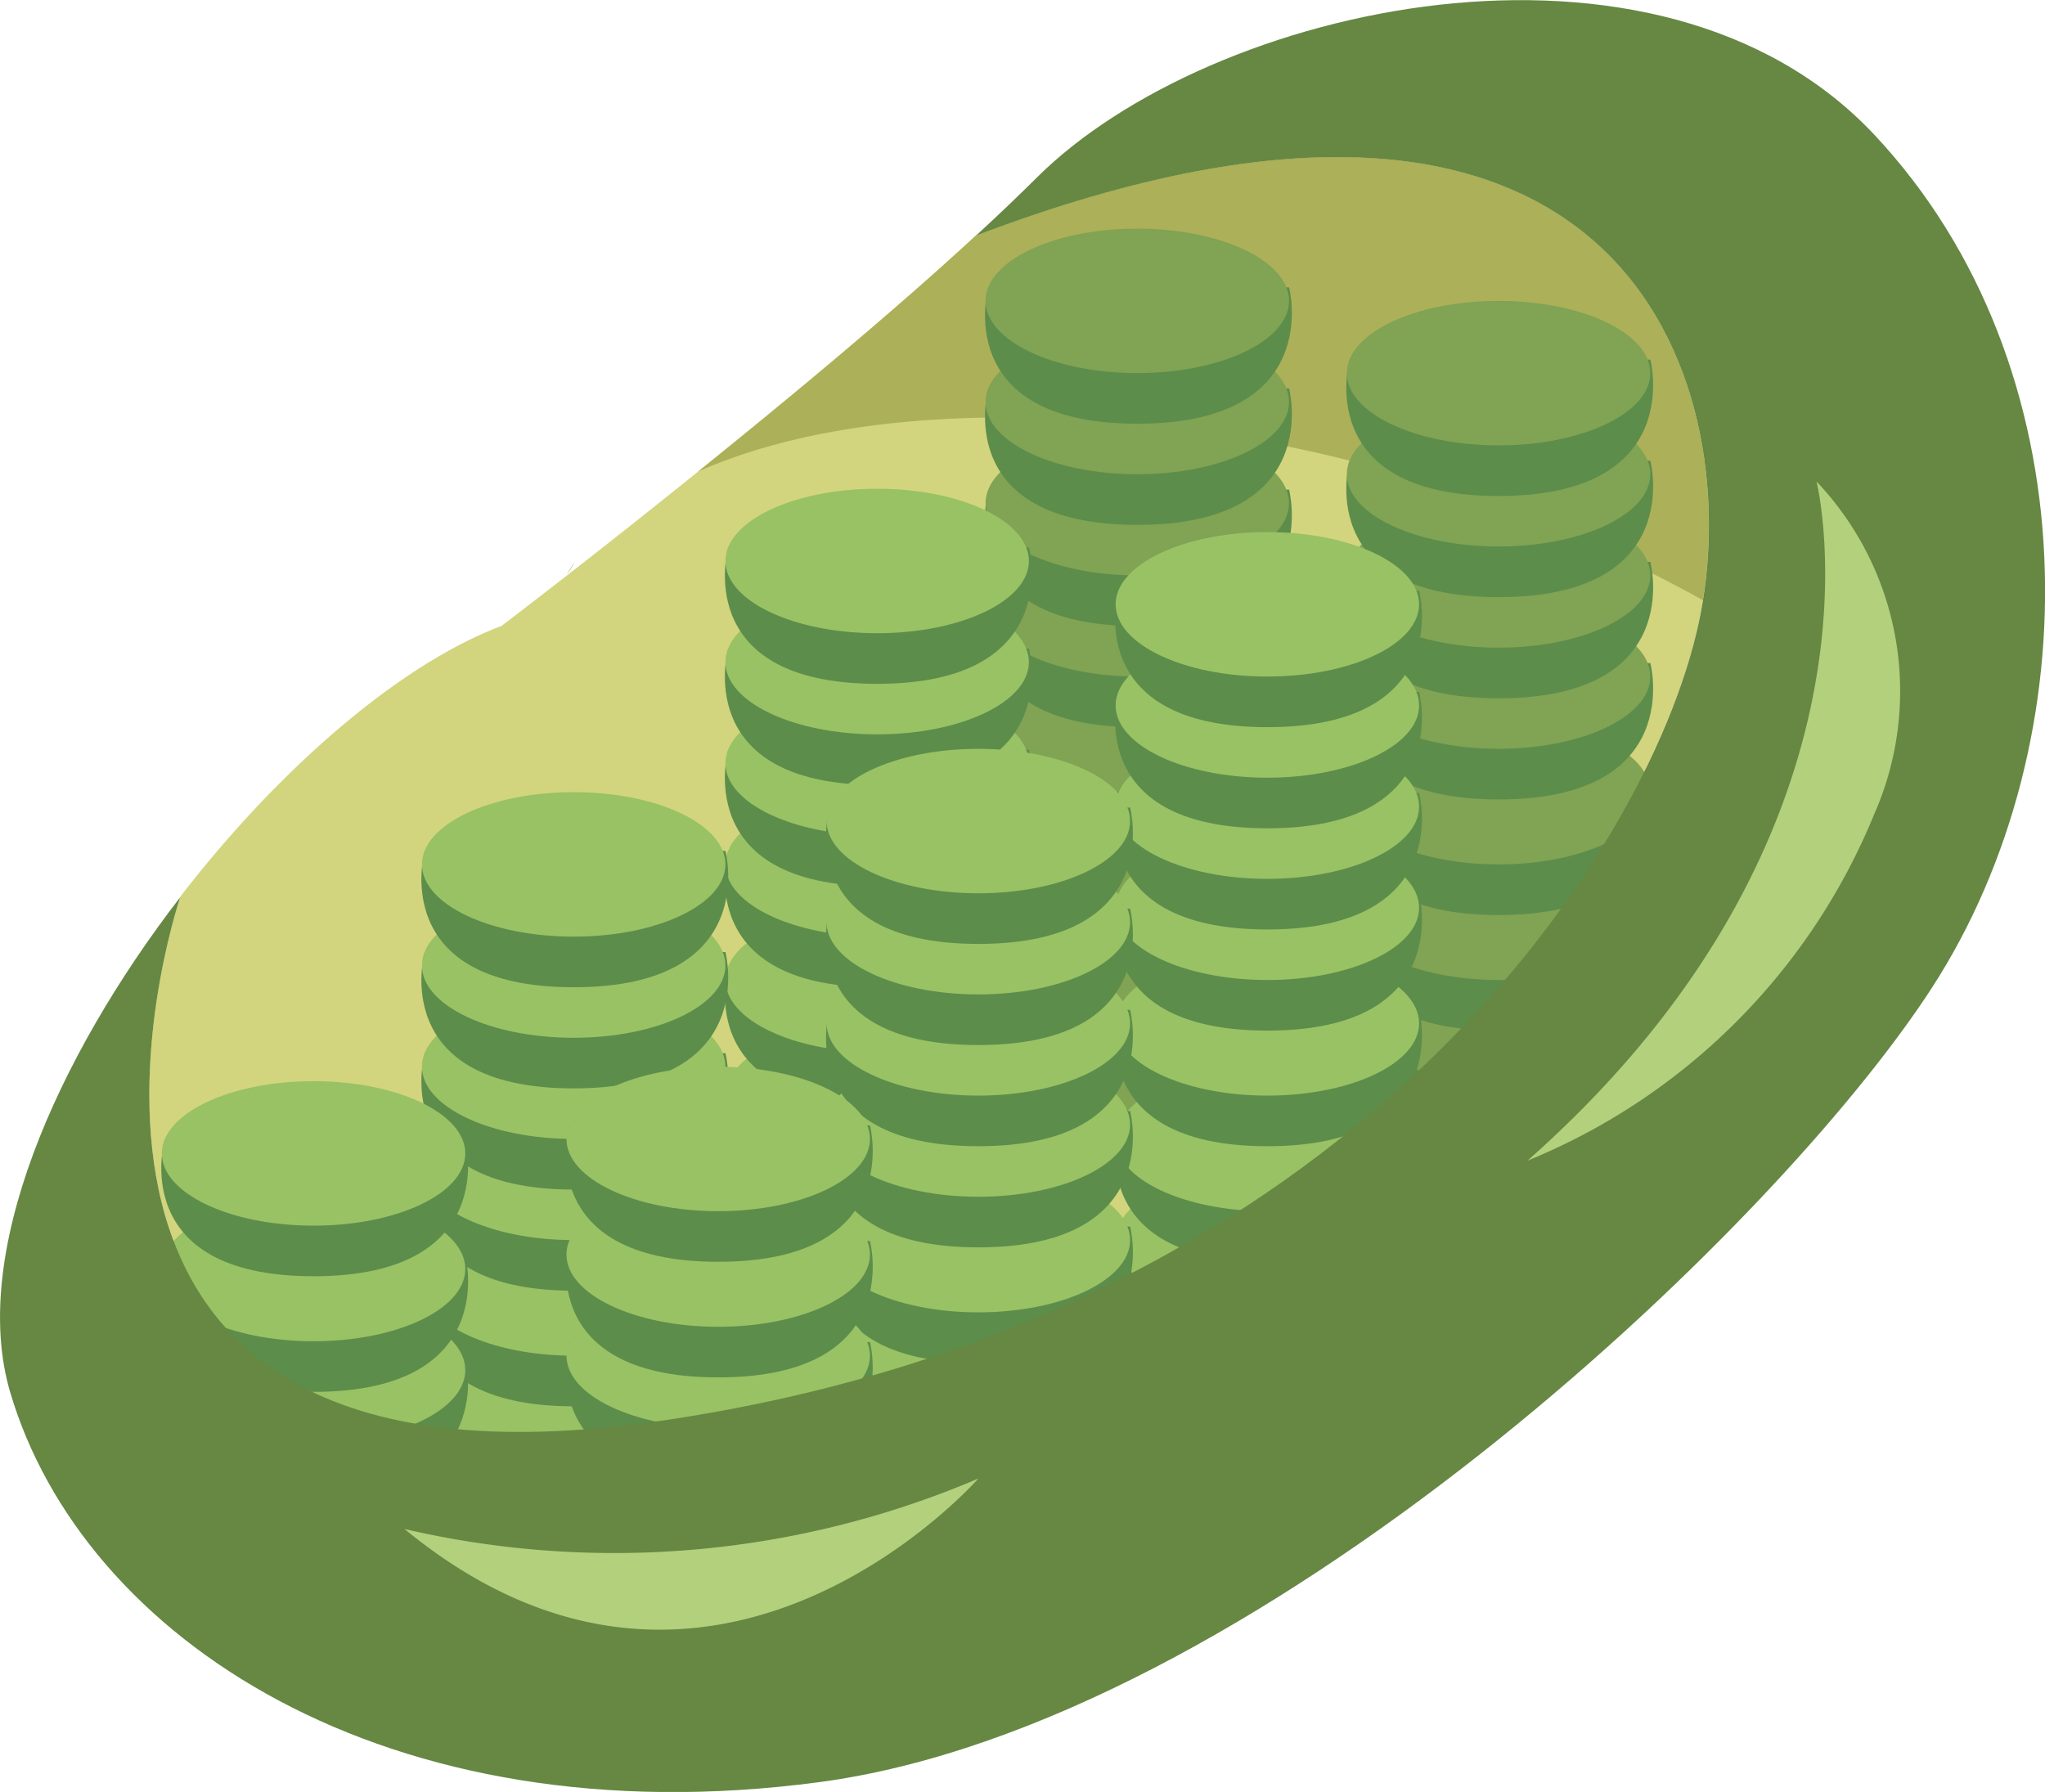 <svg id="Group_18947" data-name="Group 18947" xmlns="http://www.w3.org/2000/svg" width="72.942" height="63.924" viewBox="0 0 72.942 63.924">
  <path id="Path_29043" data-name="Path 29043" d="M233.044,522.351c-.021.139-.041.273-.067.407-1.546,8.247-12.371,25.258-37.114,28.866-24.449,3.567-17.3-18.165-17.129-18.681a.016.016,0,0,0,.005-.01v-.005c3.49-4.531,7.82-8.294,11.454-9.655,0,0,.881-.67,2.3-1.773l.005-.005c1.242-.964,2.887-2.263,4.711-3.732,3.2-2.577,6.938-5.675,9.912-8.423C229.864,500.707,234.379,514.063,233.044,522.351Z" transform="translate(-172.307 -500.942)" fill="#d2d57d"/>
  <path id="Path_29044" data-name="Path 29044" d="M206.53,535.023a3.21,3.21,0,0,1,.289-.443Z" transform="translate(-186.309 -514.527)" fill="#748c48"/>
  <path id="Path_29045" data-name="Path 29045" d="M251.445,522.351a52.107,52.107,0,0,0-20.17-6.294c-7.7-.7-12.6.351-15.665,1.706,3.2-2.577,6.938-5.675,9.912-8.423C248.265,500.707,252.78,514.063,251.445,522.351Z" transform="translate(-190.709 -500.942)" fill="#acb058"/>
  <g id="Group_18891" data-name="Group 18891" transform="translate(48.02 10.734)">
    <g id="Group_18883" data-name="Group 18883" transform="translate(0 26.289)">
      <path id="Path_29046" data-name="Path 29046" d="M260.579,571.563s-1.387,4.865,5.314,4.865,5.412-4.865,5.412-4.865Z" transform="translate(-260.46 -569.469)" fill="#5c8d4b"/>
      <ellipse id="Ellipse_966" data-name="Ellipse 966" cx="5.412" cy="2.577" rx="5.412" ry="2.577" transform="translate(0.02)" fill="#80a354"/>
    </g>
    <g id="Group_18884" data-name="Group 18884" transform="translate(0 22.681)">
      <path id="Path_29047" data-name="Path 29047" d="M260.579,564.563s-1.387,4.865,5.314,4.865,5.412-4.865,5.412-4.865Z" transform="translate(-260.46 -562.469)" fill="#5c8d4b"/>
      <ellipse id="Ellipse_967" data-name="Ellipse 967" cx="5.412" cy="2.577" rx="5.412" ry="2.577" transform="translate(0.02)" fill="#80a354"/>
    </g>
    <g id="Group_18885" data-name="Group 18885" transform="translate(0 19.072)">
      <path id="Path_29048" data-name="Path 29048" d="M260.579,557.563s-1.387,4.865,5.314,4.865,5.412-4.865,5.412-4.865Z" transform="translate(-260.46 -555.469)" fill="#5c8d4b"/>
      <ellipse id="Ellipse_968" data-name="Ellipse 968" cx="5.412" cy="2.577" rx="5.412" ry="2.577" transform="translate(0.02)" fill="#80a354"/>
    </g>
    <g id="Group_18886" data-name="Group 18886" transform="translate(0 14.949)">
      <path id="Path_29049" data-name="Path 29049" d="M260.579,549.563s-1.387,4.865,5.314,4.865,5.412-4.865,5.412-4.865Z" transform="translate(-260.46 -547.469)" fill="#5c8d4b"/>
      <ellipse id="Ellipse_969" data-name="Ellipse 969" cx="5.412" cy="2.577" rx="5.412" ry="2.577" transform="translate(0.02)" fill="#80a354"/>
    </g>
    <g id="Group_18887" data-name="Group 18887" transform="translate(0 10.825)">
      <path id="Path_29050" data-name="Path 29050" d="M260.579,541.563s-1.387,4.865,5.314,4.865,5.412-4.865,5.412-4.865Z" transform="translate(-260.46 -539.469)" fill="#5c8d4b"/>
      <ellipse id="Ellipse_970" data-name="Ellipse 970" cx="5.412" cy="2.577" rx="5.412" ry="2.577" transform="translate(0.02)" fill="#80a354"/>
    </g>
    <g id="Group_18888" data-name="Group 18888" transform="translate(0 7.217)">
      <path id="Path_29051" data-name="Path 29051" d="M260.579,534.563s-1.387,4.865,5.314,4.865,5.412-4.865,5.412-4.865Z" transform="translate(-260.46 -532.469)" fill="#5c8d4b"/>
      <ellipse id="Ellipse_971" data-name="Ellipse 971" cx="5.412" cy="2.577" rx="5.412" ry="2.577" transform="translate(0.02)" fill="#80a354"/>
    </g>
    <g id="Group_18889" data-name="Group 18889" transform="translate(0 3.608)">
      <path id="Path_29052" data-name="Path 29052" d="M260.579,527.563s-1.387,4.865,5.314,4.865,5.412-4.865,5.412-4.865Z" transform="translate(-260.46 -525.469)" fill="#5c8d4b"/>
      <ellipse id="Ellipse_972" data-name="Ellipse 972" cx="5.412" cy="2.577" rx="5.412" ry="2.577" transform="translate(0.02)" fill="#80a354"/>
    </g>
    <g id="Group_18890" data-name="Group 18890">
      <path id="Path_29053" data-name="Path 29053" d="M260.579,520.563s-1.387,4.865,5.314,4.865,5.412-4.865,5.412-4.865Z" transform="translate(-260.46 -518.469)" fill="#5c8d4b"/>
      <ellipse id="Ellipse_973" data-name="Ellipse 973" cx="5.412" cy="2.577" rx="5.412" ry="2.577" transform="translate(0.02)" fill="#80a354"/>
    </g>
  </g>
  <g id="Group_18900" data-name="Group 18900" transform="translate(35.134 8.156)">
    <g id="Group_18892" data-name="Group 18892" transform="translate(0 26.289)">
      <path id="Path_29054" data-name="Path 29054" d="M235.579,566.563s-1.387,4.865,5.314,4.865,5.412-4.865,5.412-4.865Z" transform="translate(-235.46 -564.469)" fill="#5c8d4b"/>
      <ellipse id="Ellipse_974" data-name="Ellipse 974" cx="5.412" cy="2.577" rx="5.412" ry="2.577" transform="translate(0.02)" fill="#80a354"/>
    </g>
    <g id="Group_18893" data-name="Group 18893" transform="translate(0 22.681)">
      <path id="Path_29055" data-name="Path 29055" d="M235.579,559.563s-1.387,4.865,5.314,4.865,5.412-4.865,5.412-4.865Z" transform="translate(-235.46 -557.469)" fill="#5c8d4b"/>
      <ellipse id="Ellipse_975" data-name="Ellipse 975" cx="5.412" cy="2.577" rx="5.412" ry="2.577" transform="translate(0.02)" fill="#80a354"/>
    </g>
    <g id="Group_18894" data-name="Group 18894" transform="translate(0 19.072)">
      <path id="Path_29056" data-name="Path 29056" d="M235.579,552.563s-1.387,4.865,5.314,4.865,5.412-4.865,5.412-4.865Z" transform="translate(-235.46 -550.469)" fill="#5c8d4b"/>
      <ellipse id="Ellipse_976" data-name="Ellipse 976" cx="5.412" cy="2.577" rx="5.412" ry="2.577" transform="translate(0.02)" fill="#80a354"/>
    </g>
    <g id="Group_18895" data-name="Group 18895" transform="translate(0 14.949)">
      <path id="Path_29057" data-name="Path 29057" d="M235.579,544.563s-1.387,4.865,5.314,4.865,5.412-4.865,5.412-4.865Z" transform="translate(-235.46 -542.469)" fill="#5c8d4b"/>
      <ellipse id="Ellipse_977" data-name="Ellipse 977" cx="5.412" cy="2.577" rx="5.412" ry="2.577" transform="translate(0.02)" fill="#80a354"/>
    </g>
    <g id="Group_18896" data-name="Group 18896" transform="translate(0 10.825)">
      <path id="Path_29058" data-name="Path 29058" d="M235.579,536.563s-1.387,4.865,5.314,4.865,5.412-4.865,5.412-4.865Z" transform="translate(-235.46 -534.469)" fill="#5c8d4b"/>
      <ellipse id="Ellipse_978" data-name="Ellipse 978" cx="5.412" cy="2.577" rx="5.412" ry="2.577" transform="translate(0.02)" fill="#80a354"/>
    </g>
    <g id="Group_18897" data-name="Group 18897" transform="translate(0 7.217)">
      <path id="Path_29059" data-name="Path 29059" d="M235.579,529.563s-1.387,4.865,5.314,4.865,5.412-4.865,5.412-4.865Z" transform="translate(-235.46 -527.469)" fill="#5c8d4b"/>
      <ellipse id="Ellipse_979" data-name="Ellipse 979" cx="5.412" cy="2.577" rx="5.412" ry="2.577" transform="translate(0.02)" fill="#80a354"/>
    </g>
    <g id="Group_18898" data-name="Group 18898" transform="translate(0 3.608)">
      <path id="Path_29060" data-name="Path 29060" d="M235.579,522.563s-1.387,4.865,5.314,4.865,5.412-4.865,5.412-4.865Z" transform="translate(-235.46 -520.469)" fill="#5c8d4b"/>
      <ellipse id="Ellipse_980" data-name="Ellipse 980" cx="5.412" cy="2.577" rx="5.412" ry="2.577" transform="translate(0.02)" fill="#80a354"/>
    </g>
    <g id="Group_18899" data-name="Group 18899">
      <path id="Path_29061" data-name="Path 29061" d="M235.579,515.563s-1.387,4.865,5.314,4.865,5.412-4.865,5.412-4.865Z" transform="translate(-235.46 -513.469)" fill="#5c8d4b"/>
      <ellipse id="Ellipse_981" data-name="Ellipse 981" cx="5.412" cy="2.577" rx="5.412" ry="2.577" transform="translate(0.02)" fill="#80a354"/>
    </g>
  </g>
  <g id="Group_18909" data-name="Group 18909" transform="translate(39.773 18.981)">
    <g id="Group_18901" data-name="Group 18901" transform="translate(0 26.289)">
      <path id="Path_29062" data-name="Path 29062" d="M244.579,587.563s-1.387,4.865,5.314,4.865,5.412-4.865,5.412-4.865Z" transform="translate(-244.46 -585.469)" fill="#5c8d4b"/>
      <ellipse id="Ellipse_982" data-name="Ellipse 982" cx="5.412" cy="2.577" rx="5.412" ry="2.577" transform="translate(0.02)" fill="#98c264"/>
    </g>
    <g id="Group_18902" data-name="Group 18902" transform="translate(0 22.681)">
      <path id="Path_29063" data-name="Path 29063" d="M244.579,580.563s-1.387,4.865,5.314,4.865,5.412-4.865,5.412-4.865Z" transform="translate(-244.46 -578.469)" fill="#5c8d4b"/>
      <ellipse id="Ellipse_983" data-name="Ellipse 983" cx="5.412" cy="2.577" rx="5.412" ry="2.577" transform="translate(0.02)" fill="#98c264"/>
    </g>
    <g id="Group_18903" data-name="Group 18903" transform="translate(0 19.072)">
      <path id="Path_29064" data-name="Path 29064" d="M244.579,573.563s-1.387,4.865,5.314,4.865,5.412-4.865,5.412-4.865Z" transform="translate(-244.46 -571.469)" fill="#5c8d4b"/>
      <ellipse id="Ellipse_984" data-name="Ellipse 984" cx="5.412" cy="2.577" rx="5.412" ry="2.577" transform="translate(0.02)" fill="#98c264"/>
    </g>
    <g id="Group_18904" data-name="Group 18904" transform="translate(0 14.949)">
      <path id="Path_29065" data-name="Path 29065" d="M244.579,565.563s-1.387,4.865,5.314,4.865,5.412-4.865,5.412-4.865Z" transform="translate(-244.46 -563.469)" fill="#5c8d4b"/>
      <ellipse id="Ellipse_985" data-name="Ellipse 985" cx="5.412" cy="2.577" rx="5.412" ry="2.577" transform="translate(0.02)" fill="#98c264"/>
    </g>
    <g id="Group_18905" data-name="Group 18905" transform="translate(0 10.825)">
      <path id="Path_29066" data-name="Path 29066" d="M244.579,557.563s-1.387,4.865,5.314,4.865,5.412-4.865,5.412-4.865Z" transform="translate(-244.46 -555.469)" fill="#5c8d4b"/>
      <ellipse id="Ellipse_986" data-name="Ellipse 986" cx="5.412" cy="2.577" rx="5.412" ry="2.577" transform="translate(0.02)" fill="#98c264"/>
    </g>
    <g id="Group_18906" data-name="Group 18906" transform="translate(0 7.217)">
      <path id="Path_29067" data-name="Path 29067" d="M244.579,550.563s-1.387,4.865,5.314,4.865,5.412-4.865,5.412-4.865Z" transform="translate(-244.46 -548.469)" fill="#5c8d4b"/>
      <ellipse id="Ellipse_987" data-name="Ellipse 987" cx="5.412" cy="2.577" rx="5.412" ry="2.577" transform="translate(0.02)" fill="#98c264"/>
    </g>
    <g id="Group_18907" data-name="Group 18907" transform="translate(0 3.608)">
      <path id="Path_29068" data-name="Path 29068" d="M244.579,543.563s-1.387,4.865,5.314,4.865,5.412-4.865,5.412-4.865Z" transform="translate(-244.46 -541.469)" fill="#5c8d4b"/>
      <ellipse id="Ellipse_988" data-name="Ellipse 988" cx="5.412" cy="2.577" rx="5.412" ry="2.577" transform="translate(0.02)" fill="#98c264"/>
    </g>
    <g id="Group_18908" data-name="Group 18908">
      <path id="Path_29069" data-name="Path 29069" d="M244.579,536.563s-1.387,4.865,5.314,4.865,5.412-4.865,5.412-4.865Z" transform="translate(-244.46 -534.469)" fill="#5c8d4b"/>
      <ellipse id="Ellipse_989" data-name="Ellipse 989" cx="5.412" cy="2.577" rx="5.412" ry="2.577" transform="translate(0.02)" fill="#98c264"/>
    </g>
  </g>
  <g id="Group_18918" data-name="Group 18918" transform="translate(25.855 17.435)">
    <g id="Group_18910" data-name="Group 18910" transform="translate(0 26.289)">
      <path id="Path_29070" data-name="Path 29070" d="M217.579,584.563s-1.387,4.865,5.314,4.865,5.412-4.865,5.412-4.865Z" transform="translate(-217.46 -582.469)" fill="#5c8d4b"/>
      <ellipse id="Ellipse_990" data-name="Ellipse 990" cx="5.412" cy="2.577" rx="5.412" ry="2.577" transform="translate(0.02)" fill="#98c264"/>
    </g>
    <g id="Group_18911" data-name="Group 18911" transform="translate(0 22.681)">
      <path id="Path_29071" data-name="Path 29071" d="M217.579,577.563s-1.387,4.865,5.314,4.865,5.412-4.865,5.412-4.865Z" transform="translate(-217.46 -575.469)" fill="#5c8d4b"/>
      <ellipse id="Ellipse_991" data-name="Ellipse 991" cx="5.412" cy="2.577" rx="5.412" ry="2.577" transform="translate(0.02)" fill="#98c264"/>
    </g>
    <g id="Group_18912" data-name="Group 18912" transform="translate(0 19.072)">
      <path id="Path_29072" data-name="Path 29072" d="M217.579,570.563s-1.387,4.865,5.314,4.865,5.412-4.865,5.412-4.865Z" transform="translate(-217.46 -568.469)" fill="#5c8d4b"/>
      <ellipse id="Ellipse_992" data-name="Ellipse 992" cx="5.412" cy="2.577" rx="5.412" ry="2.577" transform="translate(0.02)" fill="#98c264"/>
    </g>
    <g id="Group_18913" data-name="Group 18913" transform="translate(0 14.949)">
      <path id="Path_29073" data-name="Path 29073" d="M217.579,562.563s-1.387,4.865,5.314,4.865,5.412-4.865,5.412-4.865Z" transform="translate(-217.46 -560.469)" fill="#5c8d4b"/>
      <ellipse id="Ellipse_993" data-name="Ellipse 993" cx="5.412" cy="2.577" rx="5.412" ry="2.577" transform="translate(0.02)" fill="#98c264"/>
    </g>
    <g id="Group_18914" data-name="Group 18914" transform="translate(0 10.825)">
      <path id="Path_29074" data-name="Path 29074" d="M217.579,554.563s-1.387,4.865,5.314,4.865,5.412-4.865,5.412-4.865Z" transform="translate(-217.46 -552.469)" fill="#5c8d4b"/>
      <ellipse id="Ellipse_994" data-name="Ellipse 994" cx="5.412" cy="2.577" rx="5.412" ry="2.577" transform="translate(0.02)" fill="#98c264"/>
    </g>
    <g id="Group_18915" data-name="Group 18915" transform="translate(0 7.217)">
      <path id="Path_29075" data-name="Path 29075" d="M217.579,547.563s-1.387,4.865,5.314,4.865,5.412-4.865,5.412-4.865Z" transform="translate(-217.46 -545.469)" fill="#5c8d4b"/>
      <ellipse id="Ellipse_995" data-name="Ellipse 995" cx="5.412" cy="2.577" rx="5.412" ry="2.577" transform="translate(0.02)" fill="#98c264"/>
    </g>
    <g id="Group_18916" data-name="Group 18916" transform="translate(0 3.608)">
      <path id="Path_29076" data-name="Path 29076" d="M217.579,540.563s-1.387,4.865,5.314,4.865,5.412-4.865,5.412-4.865Z" transform="translate(-217.46 -538.469)" fill="#5c8d4b"/>
      <ellipse id="Ellipse_996" data-name="Ellipse 996" cx="5.412" cy="2.577" rx="5.412" ry="2.577" transform="translate(0.02)" fill="#98c264"/>
    </g>
    <g id="Group_18917" data-name="Group 18917">
      <path id="Path_29077" data-name="Path 29077" d="M217.579,533.563s-1.387,4.865,5.314,4.865,5.412-4.865,5.412-4.865Z" transform="translate(-217.46 -531.469)" fill="#5c8d4b"/>
      <ellipse id="Ellipse_997" data-name="Ellipse 997" cx="5.412" cy="2.577" rx="5.412" ry="2.577" transform="translate(0.02)" fill="#98c264"/>
    </g>
  </g>
  <g id="Group_18927" data-name="Group 18927" transform="translate(29.464 26.713)">
    <g id="Group_18919" data-name="Group 18919" transform="translate(0 26.289)">
      <path id="Path_29078" data-name="Path 29078" d="M224.579,602.563s-1.387,4.865,5.314,4.865,5.412-4.865,5.412-4.865Z" transform="translate(-224.46 -600.469)" fill="#5c8d4b"/>
      <ellipse id="Ellipse_998" data-name="Ellipse 998" cx="5.412" cy="2.577" rx="5.412" ry="2.577" transform="translate(0.02)" fill="#98c264"/>
    </g>
    <g id="Group_18920" data-name="Group 18920" transform="translate(0 22.681)">
      <path id="Path_29079" data-name="Path 29079" d="M224.579,595.563s-1.387,4.865,5.314,4.865,5.412-4.865,5.412-4.865Z" transform="translate(-224.46 -593.469)" fill="#5c8d4b"/>
      <ellipse id="Ellipse_999" data-name="Ellipse 999" cx="5.412" cy="2.577" rx="5.412" ry="2.577" transform="translate(0.02)" fill="#98c264"/>
    </g>
    <g id="Group_18921" data-name="Group 18921" transform="translate(0 19.072)">
      <path id="Path_29080" data-name="Path 29080" d="M224.579,588.563s-1.387,4.865,5.314,4.865,5.412-4.865,5.412-4.865Z" transform="translate(-224.46 -586.469)" fill="#5c8d4b"/>
      <ellipse id="Ellipse_1000" data-name="Ellipse 1000" cx="5.412" cy="2.577" rx="5.412" ry="2.577" transform="translate(0.02)" fill="#98c264"/>
    </g>
    <g id="Group_18922" data-name="Group 18922" transform="translate(0 14.949)">
      <path id="Path_29081" data-name="Path 29081" d="M224.579,580.563s-1.387,4.865,5.314,4.865,5.412-4.865,5.412-4.865Z" transform="translate(-224.46 -578.469)" fill="#5c8d4b"/>
      <ellipse id="Ellipse_1001" data-name="Ellipse 1001" cx="5.412" cy="2.577" rx="5.412" ry="2.577" transform="translate(0.02)" fill="#98c264"/>
    </g>
    <g id="Group_18923" data-name="Group 18923" transform="translate(0 10.825)">
      <path id="Path_29082" data-name="Path 29082" d="M224.579,572.563s-1.387,4.865,5.314,4.865,5.412-4.865,5.412-4.865Z" transform="translate(-224.46 -570.469)" fill="#5c8d4b"/>
      <ellipse id="Ellipse_1002" data-name="Ellipse 1002" cx="5.412" cy="2.577" rx="5.412" ry="2.577" transform="translate(0.02)" fill="#98c264"/>
    </g>
    <g id="Group_18924" data-name="Group 18924" transform="translate(0 7.217)">
      <path id="Path_29083" data-name="Path 29083" d="M224.579,565.563s-1.387,4.865,5.314,4.865,5.412-4.865,5.412-4.865Z" transform="translate(-224.46 -563.469)" fill="#5c8d4b"/>
      <ellipse id="Ellipse_1003" data-name="Ellipse 1003" cx="5.412" cy="2.577" rx="5.412" ry="2.577" transform="translate(0.02)" fill="#98c264"/>
    </g>
    <g id="Group_18925" data-name="Group 18925" transform="translate(0 3.608)">
      <path id="Path_29084" data-name="Path 29084" d="M224.579,558.563s-1.387,4.865,5.314,4.865,5.412-4.865,5.412-4.865Z" transform="translate(-224.46 -556.469)" fill="#5c8d4b"/>
      <ellipse id="Ellipse_1004" data-name="Ellipse 1004" cx="5.412" cy="2.577" rx="5.412" ry="2.577" transform="translate(0.02)" fill="#98c264"/>
    </g>
    <g id="Group_18926" data-name="Group 18926">
      <path id="Path_29085" data-name="Path 29085" d="M224.579,551.563s-1.387,4.865,5.314,4.865,5.412-4.865,5.412-4.865Z" transform="translate(-224.46 -549.469)" fill="#5c8d4b"/>
      <ellipse id="Ellipse_1005" data-name="Ellipse 1005" cx="5.412" cy="2.577" rx="5.412" ry="2.577" transform="translate(0.02)" fill="#98c264"/>
    </g>
  </g>
  <g id="Group_18936" data-name="Group 18936" transform="translate(15.03 28.259)">
    <g id="Group_18928" data-name="Group 18928" transform="translate(0 26.289)">
      <path id="Path_29086" data-name="Path 29086" d="M196.579,605.563s-1.387,4.865,5.314,4.865,5.412-4.865,5.412-4.865Z" transform="translate(-196.46 -603.469)" fill="#5c8d4b"/>
      <ellipse id="Ellipse_1006" data-name="Ellipse 1006" cx="5.412" cy="2.577" rx="5.412" ry="2.577" transform="translate(0.02)" fill="#98c264"/>
    </g>
    <g id="Group_18929" data-name="Group 18929" transform="translate(0 22.681)">
      <path id="Path_29087" data-name="Path 29087" d="M196.579,598.563s-1.387,4.865,5.314,4.865,5.412-4.865,5.412-4.865Z" transform="translate(-196.46 -596.469)" fill="#5c8d4b"/>
      <ellipse id="Ellipse_1007" data-name="Ellipse 1007" cx="5.412" cy="2.577" rx="5.412" ry="2.577" transform="translate(0.02)" fill="#98c264"/>
    </g>
    <g id="Group_18930" data-name="Group 18930" transform="translate(0 19.072)">
      <path id="Path_29088" data-name="Path 29088" d="M196.579,591.563s-1.387,4.865,5.314,4.865,5.412-4.865,5.412-4.865Z" transform="translate(-196.46 -589.469)" fill="#5c8d4b"/>
      <ellipse id="Ellipse_1008" data-name="Ellipse 1008" cx="5.412" cy="2.577" rx="5.412" ry="2.577" transform="translate(0.02)" fill="#98c264"/>
    </g>
    <g id="Group_18931" data-name="Group 18931" transform="translate(0 14.949)">
      <path id="Path_29089" data-name="Path 29089" d="M196.579,583.563s-1.387,4.865,5.314,4.865,5.412-4.865,5.412-4.865Z" transform="translate(-196.46 -581.469)" fill="#5c8d4b"/>
      <ellipse id="Ellipse_1009" data-name="Ellipse 1009" cx="5.412" cy="2.577" rx="5.412" ry="2.577" transform="translate(0.02)" fill="#98c264"/>
    </g>
    <g id="Group_18932" data-name="Group 18932" transform="translate(0 10.825)">
      <path id="Path_29090" data-name="Path 29090" d="M196.579,575.563s-1.387,4.865,5.314,4.865,5.412-4.865,5.412-4.865Z" transform="translate(-196.46 -573.469)" fill="#5c8d4b"/>
      <ellipse id="Ellipse_1010" data-name="Ellipse 1010" cx="5.412" cy="2.577" rx="5.412" ry="2.577" transform="translate(0.02)" fill="#98c264"/>
    </g>
    <g id="Group_18933" data-name="Group 18933" transform="translate(0 7.217)">
      <path id="Path_29091" data-name="Path 29091" d="M196.579,568.563s-1.387,4.865,5.314,4.865,5.412-4.865,5.412-4.865Z" transform="translate(-196.46 -566.469)" fill="#5c8d4b"/>
      <ellipse id="Ellipse_1011" data-name="Ellipse 1011" cx="5.412" cy="2.577" rx="5.412" ry="2.577" transform="translate(0.02)" fill="#98c264"/>
    </g>
    <g id="Group_18934" data-name="Group 18934" transform="translate(0 3.608)">
      <path id="Path_29092" data-name="Path 29092" d="M196.579,561.563s-1.387,4.865,5.314,4.865,5.412-4.865,5.412-4.865Z" transform="translate(-196.46 -559.469)" fill="#5c8d4b"/>
      <ellipse id="Ellipse_1012" data-name="Ellipse 1012" cx="5.412" cy="2.577" rx="5.412" ry="2.577" transform="translate(0.02)" fill="#98c264"/>
    </g>
    <g id="Group_18935" data-name="Group 18935">
      <path id="Path_29093" data-name="Path 29093" d="M196.579,554.563s-1.387,4.865,5.314,4.865,5.412-4.865,5.412-4.865Z" transform="translate(-196.46 -552.469)" fill="#5c8d4b"/>
      <ellipse id="Ellipse_1013" data-name="Ellipse 1013" cx="5.412" cy="2.577" rx="5.412" ry="2.577" transform="translate(0.02)" fill="#98c264"/>
    </g>
  </g>
  <g id="Group_18941" data-name="Group 18941" transform="translate(5.752 38.569)">
    <g id="Group_18937" data-name="Group 18937" transform="translate(0 11.34)">
      <path id="Path_29094" data-name="Path 29094" d="M178.579,596.563s-1.387,4.865,5.314,4.865,5.412-4.865,5.412-4.865Z" transform="translate(-178.46 -594.469)" fill="#5c8d4b"/>
      <ellipse id="Ellipse_1014" data-name="Ellipse 1014" cx="5.412" cy="2.577" rx="5.412" ry="2.577" transform="translate(0.02)" fill="#98c264"/>
    </g>
    <g id="Group_18938" data-name="Group 18938" transform="translate(0 7.732)">
      <path id="Path_29095" data-name="Path 29095" d="M178.579,589.563s-1.387,4.865,5.314,4.865,5.412-4.865,5.412-4.865Z" transform="translate(-178.46 -587.469)" fill="#5c8d4b"/>
      <ellipse id="Ellipse_1015" data-name="Ellipse 1015" cx="5.412" cy="2.577" rx="5.412" ry="2.577" transform="translate(0.02)" fill="#98c264"/>
    </g>
    <g id="Group_18939" data-name="Group 18939" transform="translate(0 4.124)">
      <path id="Path_29096" data-name="Path 29096" d="M178.579,582.563s-1.387,4.865,5.314,4.865,5.412-4.865,5.412-4.865Z" transform="translate(-178.46 -580.469)" fill="#5c8d4b"/>
      <ellipse id="Ellipse_1016" data-name="Ellipse 1016" cx="5.412" cy="2.577" rx="5.412" ry="2.577" transform="translate(0.02)" fill="#98c264"/>
    </g>
    <g id="Group_18940" data-name="Group 18940">
      <path id="Path_29097" data-name="Path 29097" d="M178.579,574.563s-1.387,4.865,5.314,4.865,5.412-4.865,5.412-4.865Z" transform="translate(-178.46 -572.469)" fill="#5c8d4b"/>
      <ellipse id="Ellipse_1017" data-name="Ellipse 1017" cx="5.412" cy="2.577" rx="5.412" ry="2.577" transform="translate(0.02)" fill="#98c264"/>
    </g>
  </g>
  <g id="Group_18946" data-name="Group 18946" transform="translate(20.185 38.053)">
    <g id="Group_18942" data-name="Group 18942" transform="translate(0 11.34)">
      <path id="Path_29098" data-name="Path 29098" d="M206.579,595.563s-1.387,4.865,5.314,4.865,5.412-4.865,5.412-4.865Z" transform="translate(-206.46 -593.469)" fill="#5c8d4b"/>
      <ellipse id="Ellipse_1018" data-name="Ellipse 1018" cx="5.412" cy="2.577" rx="5.412" ry="2.577" transform="translate(0.02)" fill="#98c264"/>
    </g>
    <g id="Group_18943" data-name="Group 18943" transform="translate(0 7.732)">
      <path id="Path_29099" data-name="Path 29099" d="M206.579,588.563s-1.387,4.865,5.314,4.865,5.412-4.865,5.412-4.865Z" transform="translate(-206.46 -586.469)" fill="#5c8d4b"/>
      <ellipse id="Ellipse_1019" data-name="Ellipse 1019" cx="5.412" cy="2.577" rx="5.412" ry="2.577" transform="translate(0.02)" fill="#98c264"/>
    </g>
    <g id="Group_18944" data-name="Group 18944" transform="translate(0 4.124)">
      <path id="Path_29100" data-name="Path 29100" d="M206.579,581.563s-1.387,4.865,5.314,4.865,5.412-4.865,5.412-4.865Z" transform="translate(-206.46 -579.469)" fill="#5c8d4b"/>
      <ellipse id="Ellipse_1020" data-name="Ellipse 1020" cx="5.412" cy="2.577" rx="5.412" ry="2.577" transform="translate(0.02)" fill="#98c264"/>
    </g>
    <g id="Group_18945" data-name="Group 18945">
      <path id="Path_29101" data-name="Path 29101" d="M206.579,573.563s-1.387,4.865,5.314,4.865,5.412-4.865,5.412-4.865Z" transform="translate(-206.46 -571.469)" fill="#5c8d4b"/>
      <ellipse id="Ellipse_1021" data-name="Ellipse 1021" cx="5.412" cy="2.577" rx="5.412" ry="2.577" transform="translate(0.02)" fill="#98c264"/>
    </g>
  </g>
  <path id="Path_29102" data-name="Path 29102" d="M236.219,530.9c-5.67,8.763-24.227,26.289-39.691,28.351s-26.289-5.155-28.866-13.918c-1.443-4.9,1.629-11.892,6.067-17.65-.17.516-7.32,22.248,17.129,18.681,24.742-3.608,35.567-20.619,37.114-28.866s-2.737-22.2-25.856-13.418c.773-.711,1.495-1.4,2.144-2.046,6.186-6.186,22.165-9.794,29.9-1.546S241.889,522.132,236.219,530.9Z" transform="translate(-167.301 -495.677)" fill="#668842"/>
  <path id="Path_29103" data-name="Path 29103" d="M283.309,529S286.4,541.371,273,553.227a22.577,22.577,0,0,0,12.371-12.371A10.866,10.866,0,0,0,283.309,529Z" transform="translate(-218.516 -511.823)" fill="#b3d07c"/>
  <path id="Path_29104" data-name="Path 29104" d="M195.292,599.8A33.06,33.06,0,0,0,215.76,598S206.268,608.825,195.292,599.8Z" transform="translate(-180.864 -545.256)" fill="#b3d07c"/>
</svg>
